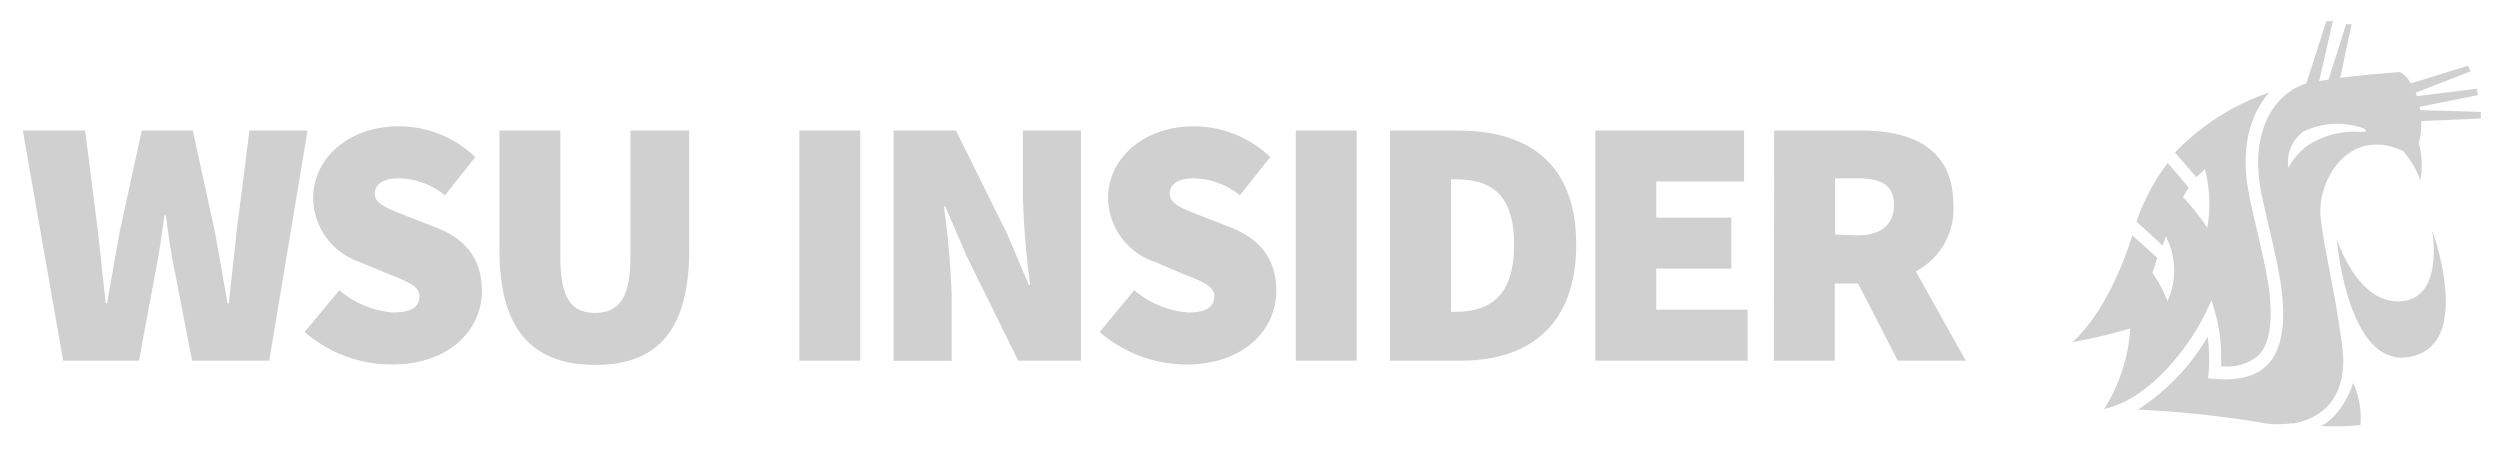 <svg xmlns="http://www.w3.org/2000/svg" viewBox="0 0 266.4 48.71">
	<g fill="#d0d0d0">
		<path d="M247.34 45.39s2.2-.94 3.41-4.59a9 9 0 0 1 .78 4.5 28.55 28.55 0 0 1-4.19.09zM256.55 38.06C250.11 39 249 25.45 249 25.45s2.16 6.91 6.76 6.66c4.76-.24 3.41-7.57 3.41-7.57s4.63 12.52-2.62 13.52zM227 35a56.06 56.06 0 0 1-6.19 1.46s3.68-2.78 6.42-11.38l2.65 2.39-.5 1.64a12.34 12.34 0 0 1 1.58 3 7.9 7.9 0 0 0-.17-6.93l-.34 1-1-.94-1.78-1.63a22.33 22.33 0 0 1 3.32-6.25l.24.26 2 2.37-.61 1a26.07 26.07 0 0 1 2.59 3.29 15 15 0 0 0-.25-6.26l-.92.86-2.27-2.63a25.08 25.08 0 0 1 10.06-6.4 7.36 7.36 0 0 0-.64.81c-1.27 1.78-2.55 5-1.51 10.19.15.82.43 2 .71 3.18.55 2.37 1.17 5.06 1.39 6.75.44 3.53.08 5.84-1.09 7.07a5.09 5.09 0 0 1-4 1.16v-.84a18.17 18.17 0 0 0-.53-4.46l-.49-1.71-.77 1.59c-1.21 2.52-5.33 8.78-10.69 10A18.06 18.06 0 0 0 227 35z"/>
		<path d="M257.9 11.73l-.06-.35 6.2-1.24-.11-.69-6.39.8c0-.12-.08-.25-.13-.37l5.84-2.27L263 7l-6.11 1.89a2.87 2.87 0 0 0-1.15-1.21c-2.33.18-4.44.37-6.37.62l1.22-5.72H250l-1.87 5.9-1 .17 1.46-6.4h-.69l-2.15 6.66h-.08a6.82 6.82 0 0 0-3.39 2.58c-1.11 1.58-2.24 4.45-1.3 9.19.17.79.43 1.92.71 3.13.56 2.4 1.19 5.13 1.41 6.89.51 4 0 6.59-1.45 8.14-1.21 1.26-3.08 1.76-5.7 1.53l-.66-.06.06-.65a13.45 13.45 0 0 0 .06-1.4 17.79 17.79 0 0 0-.16-2.37 23.2 23.2 0 0 1-7.44 7.76 110.34 110.34 0 0 1 13.7 1.48l.73.07h.25a10.72 10.72 0 0 0 1.63-.08h.26c3.18-.55 5.93-2.9 5.19-8.35-.87-6.47-2-10.59-2.29-13.7-.35-3.78 2.93-9.64 8.76-7a9.27 9.27 0 0 1 1.87 3.16 8.73 8.73 0 0 0-.18-4 6.72 6.72 0 0 0 .27-2.33l6.36-.27v-.7zm-6.46 2.32a9.16 9.16 0 0 0-5.51 1.44 7.33 7.33 0 0 0-2.08 2.39 4 4 0 0 1 1.63-3.88 8.35 8.35 0 0 1 6.36-.33c.56.33.16.42-.4.38z"/>
		<path d="M2.43 13.91h6.64l1.36 10.71c.27 2.57.57 5.13.83 7.7h.15c.45-2.57.91-5.17 1.36-7.7l2.34-10.71h5.43l2.34 10.71c.45 2.46.91 5.1 1.36 7.7h.15c.27-2.6.57-5.21.83-7.7l1.36-10.71h6.19l-4.08 24.52h-8.22l-1.89-9.73c-.38-1.89-.68-3.93-.9-5.74h-.16c-.26 1.81-.52 3.85-.9 5.74l-1.81 9.73H6.73zM32.46 35.38l3.7-4.46a10 10 0 0 0 5.74 2.38c2 0 2.79-.64 2.79-1.73s-1.25-1.57-3.32-2.38l-3.06-1.28a7.26 7.26 0 0 1-4.94-6.83c0-4.19 3.77-7.62 9.13-7.62a11.77 11.77 0 0 1 8.15 3.28l-3.24 4.07A8.09 8.09 0 0 0 42.5 19c-1.58 0-2.56.57-2.56 1.66s1.39 1.58 3.62 2.45l3 1.17c3.05 1.21 4.79 3.32 4.79 6.72 0 4.15-3.47 7.84-9.58 7.84a14.26 14.26 0 0 1-9.31-3.46zM53.22 26.59V13.91h6.49v13.43c0 4.38 1.13 6 3.69 6s3.78-1.58 3.78-6V13.91h6.26v12.68c0 8.37-3.17 12.29-10 12.29S53.22 35 53.22 26.59zM85.18 13.91h6.49v24.52h-6.49zM95.22 13.91h6.64l5.43 10.94 2.34 5.51h.15A88.54 88.54 0 0 1 109 21v-7.09h6.19v24.52h-6.69l-5.43-11-2.34-5.43h-.15a92.26 92.26 0 0 1 .83 9.36v7.09h-6.19zM117.18 35.38l3.69-4.46a10 10 0 0 0 5.74 2.38c2 0 2.79-.64 2.79-1.73s-1.24-1.55-3.32-2.38l-3-1.28a7.25 7.25 0 0 1-5-6.83c0-4.19 3.78-7.62 9.13-7.62a11.75 11.75 0 0 1 8.15 3.28l-3.24 4.07a8.09 8.09 0 0 0-4.91-1.81c-1.58 0-2.56.56-2.56 1.66s1.39 1.58 3.62 2.45l3 1.17c3.04 1.25 4.73 3.36 4.73 6.72 0 4.15-3.47 7.84-9.58 7.84a14.21 14.21 0 0 1-9.24-3.46zM138.08 13.91h6.49v24.52h-6.49zM148.12 13.91h7.24c7.47 0 12.6 3.47 12.6 12.15s-5.13 12.37-12.22 12.37h-7.62zM155 33.23c3.55 0 6.34-1.44 6.34-7.17s-2.79-6.95-6.34-6.95h-.38v14.12zM170 13.91h15.85v5.43h-9.36v3.85h8v5.43h-8V33h9.74v5.43H170zM189.06 13.91h9.28c5.29 0 9.81 1.81 9.81 7.92a7.51 7.51 0 0 1-4 7.09l5.32 9.51h-7.24L198 30.21h-2.49v8.22h-6.49zm8.83 11.17c2.57 0 3.93-1.14 3.93-3.25S200.46 19 197.89 19h-2.34v6z"/>
	</g>
</svg>
